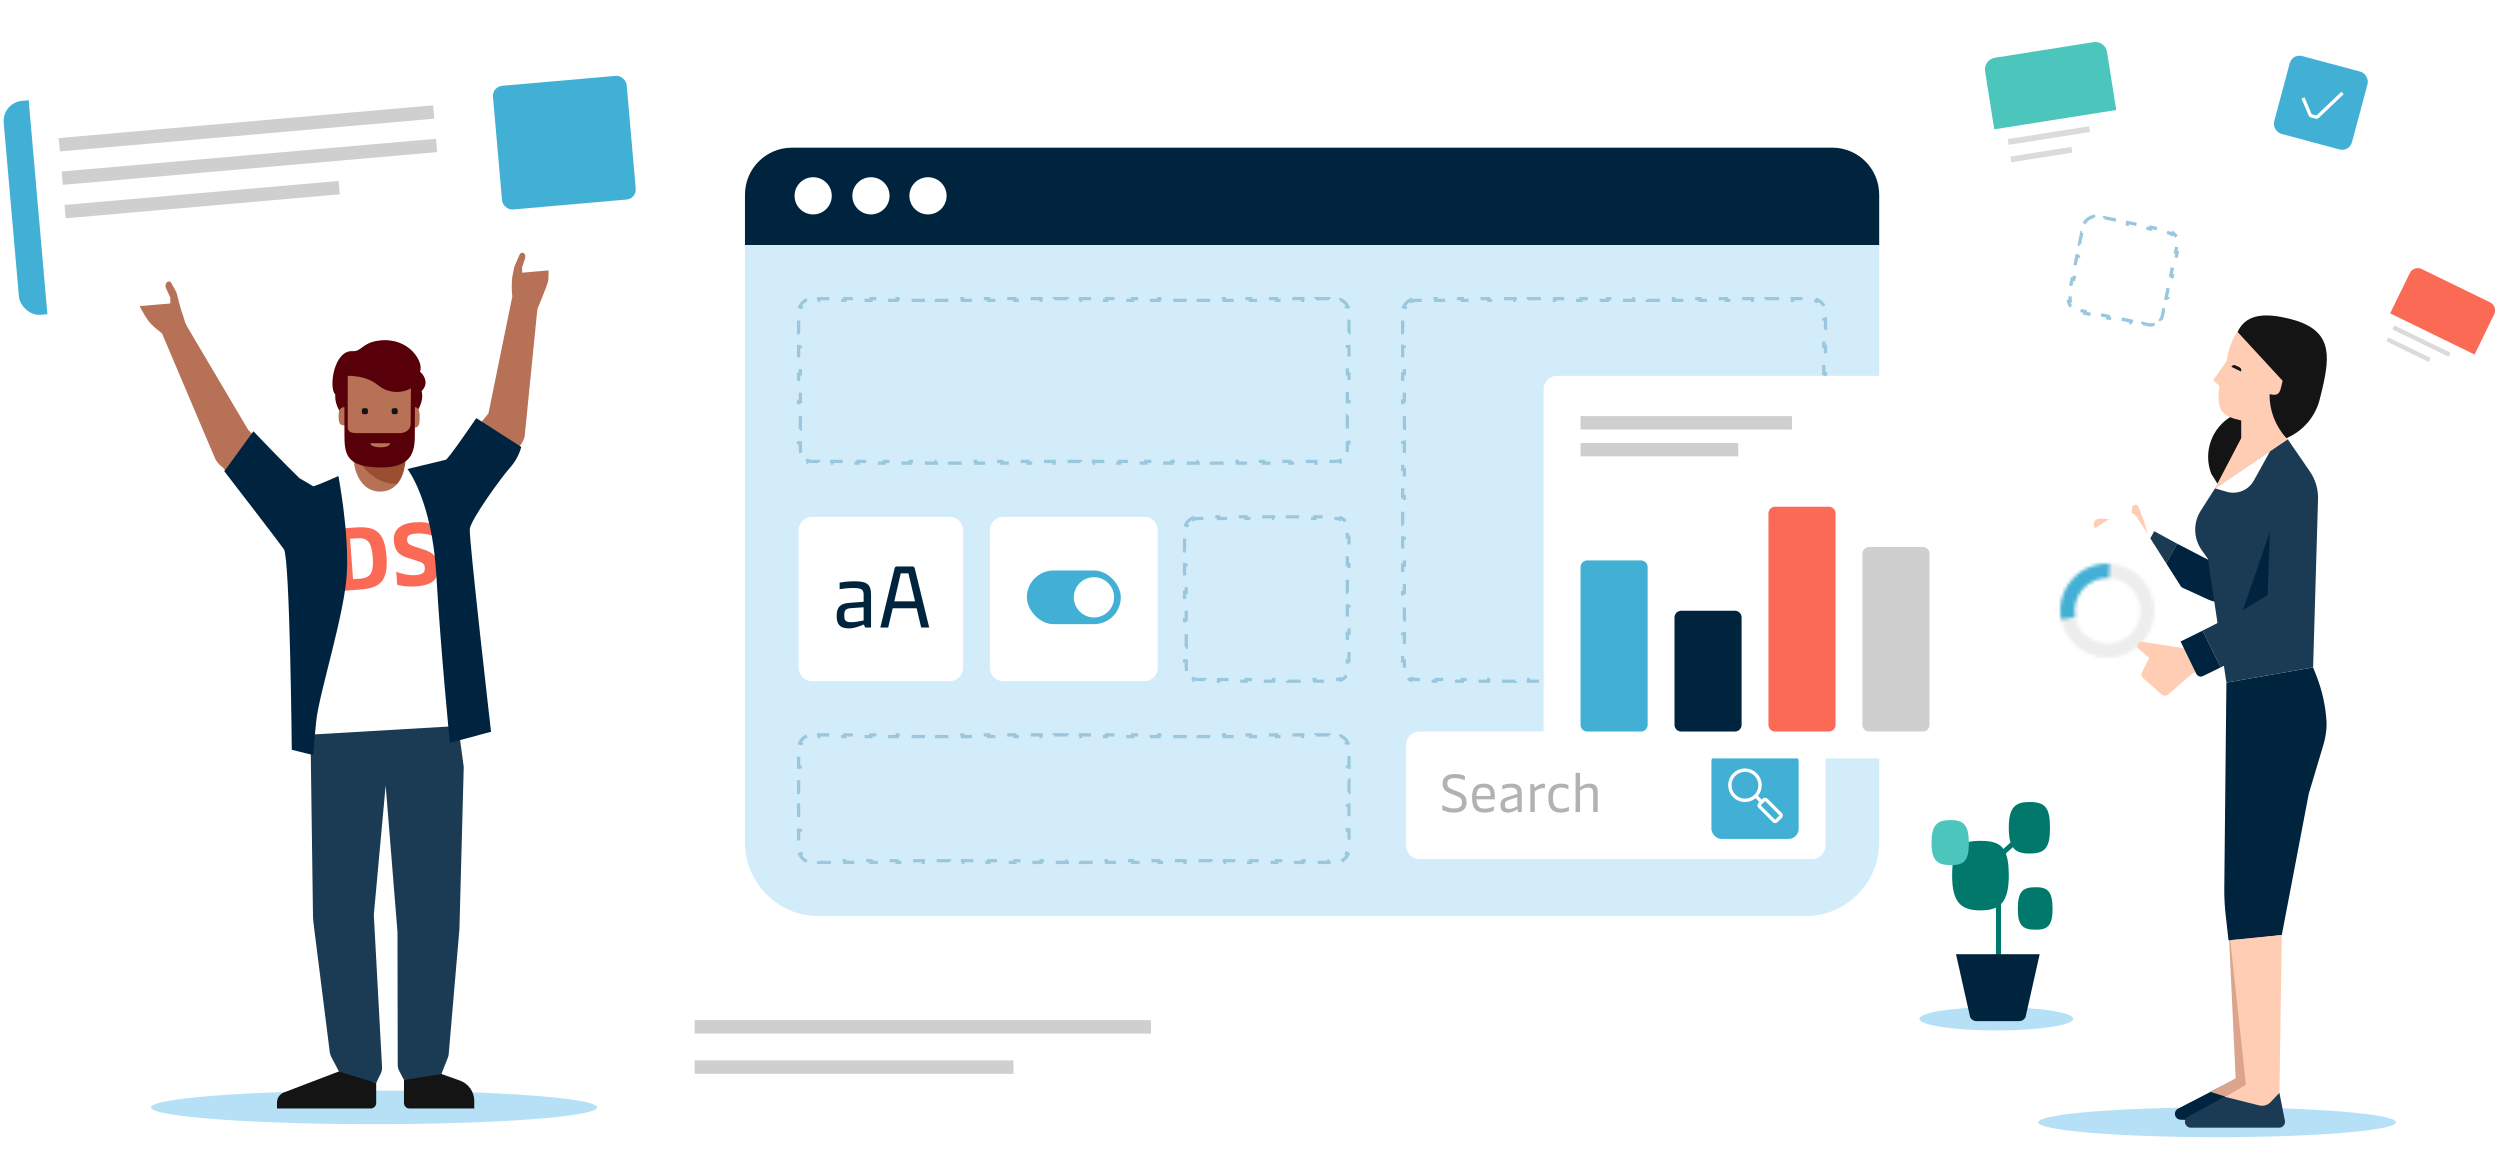 <svg width="745" height="350" viewBox="0 0 745 350" fill="none" xmlns="http://www.w3.org/2000/svg">
  <path d="M222 73.001H560V251C560 263.151 550.15 273 538 273H244C231.85 273 222 263.151 222 251V73.001Z" fill="white"/>
  <path d="M222 73.001H560V251C560 263.151 550.15 273 538 273H244C231.85 273 222 263.151 222 251V73.001Z" fill="#B5E0F5" fill-opacity="0.6"/>
  <path d="M420.469 89.305C419.491 89.71 418.709 90.492 418.304 91.47L418.765 91.661C418.595 92.073 418.5 92.525 418.5 93.001V95.039H418V99.116H418.5V103.193H418V107.27H418.5V111.347H418V115.424H418.5V119.501H418V123.578H418.5V127.655H418V131.732H418.5V135.809H418V139.886H418.5V143.963H418V148.039H418.5V152.116H418V156.193H418.5V160.27H418V164.347H418.5V168.424H418V172.501H418.5V176.578H418V180.655H418.5V184.732H418V188.809H418.5V192.886H418V196.962H418.5V199.001C418.5 199.476 418.595 199.929 418.765 200.341L418.304 200.532C418.709 201.51 419.491 202.292 420.469 202.697L420.66 202.236C421.072 202.406 421.525 202.501 422 202.501H423.967V203.001H427.9V202.501H431.833V203.001H435.767V202.501H439.7V203.001H443.633V202.501H447.567V203.001H451.5V202.501H455.433V203.001H459.367V202.501H463.3V203.001H467.233V202.501H471.167V203.001H475.1V202.501H479.033V203.001H482.967V202.501H486.9V203.001H490.833V202.501H494.767V203.001H498.7V202.501H502.633V203.001H506.567V202.501H510.5V203.001H514.433V202.501H518.367V203.001H522.3V202.501H526.233V203.001H530.167V202.501H534.1V203.001H538.033V202.501H540C540.475 202.501 540.928 202.406 541.34 202.236L541.531 202.697C542.509 202.292 543.291 201.51 543.696 200.532L543.235 200.341C543.405 199.929 543.5 199.476 543.5 199.001V196.963H544V192.886H543.5V188.809H544V184.732H543.5V180.655H544V176.578H543.5V172.501H544V168.424H543.5V164.347H544V160.27H543.5V156.193H544V152.116H543.5V148.039H544V143.963H543.5V139.886H544V135.809H543.5V131.732H544V127.655H543.5V123.578H544V119.501H543.5V115.424H544V111.347H543.5V107.27H544V103.193H543.5V99.116H544V95.04H543.5V93.001C543.5 92.525 543.405 92.073 543.235 91.661L543.696 91.47C543.291 90.492 542.509 89.71 541.531 89.305L541.34 89.766C540.928 89.596 540.475 89.501 540 89.501H538.033V89.001H534.1V89.501H530.167V89.001H526.233V89.501H522.3V89.001H518.367V89.501H514.433V89.001H510.5V89.501H506.567V89.001H502.633V89.501H498.7V89.001H494.767V89.501H490.833V89.001H486.9V89.501H482.967V89.001H479.033V89.501H475.1V89.001H471.167V89.501H467.233V89.001H463.3V89.501H459.367V89.001H455.433V89.501H451.5V89.001H447.567V89.501H443.633V89.001H439.7V89.501H435.767V89.001H431.833V89.501H427.9V89.001H423.967V89.501H422C421.525 89.501 421.072 89.596 420.66 89.766L420.469 89.305Z" stroke="white" stroke-dasharray="4 4"/>
  <path d="M420.469 89.305C419.491 89.71 418.709 90.492 418.304 91.47L418.765 91.661C418.595 92.073 418.5 92.525 418.5 93.001V95.039H418V99.116H418.5V103.193H418V107.27H418.5V111.347H418V115.424H418.5V119.501H418V123.578H418.5V127.655H418V131.732H418.5V135.809H418V139.886H418.5V143.963H418V148.039H418.5V152.116H418V156.193H418.5V160.27H418V164.347H418.5V168.424H418V172.501H418.5V176.578H418V180.655H418.5V184.732H418V188.809H418.5V192.886H418V196.962H418.5V199.001C418.5 199.476 418.595 199.929 418.765 200.341L418.304 200.532C418.709 201.51 419.491 202.292 420.469 202.697L420.66 202.236C421.072 202.406 421.525 202.501 422 202.501H423.967V203.001H427.9V202.501H431.833V203.001H435.767V202.501H439.7V203.001H443.633V202.501H447.567V203.001H451.5V202.501H455.433V203.001H459.367V202.501H463.3V203.001H467.233V202.501H471.167V203.001H475.1V202.501H479.033V203.001H482.967V202.501H486.9V203.001H490.833V202.501H494.767V203.001H498.7V202.501H502.633V203.001H506.567V202.501H510.5V203.001H514.433V202.501H518.367V203.001H522.3V202.501H526.233V203.001H530.167V202.501H534.1V203.001H538.033V202.501H540C540.475 202.501 540.928 202.406 541.34 202.236L541.531 202.697C542.509 202.292 543.291 201.51 543.696 200.532L543.235 200.341C543.405 199.929 543.5 199.476 543.5 199.001V196.963H544V192.886H543.5V188.809H544V184.732H543.5V180.655H544V176.578H543.5V172.501H544V168.424H543.5V164.347H544V160.27H543.5V156.193H544V152.116H543.5V148.039H544V143.963H543.5V139.886H544V135.809H543.5V131.732H544V127.655H543.5V123.578H544V119.501H543.5V115.424H544V111.347H543.5V107.27H544V103.193H543.5V99.116H544V95.04H543.5V93.001C543.5 92.525 543.405 92.073 543.235 91.661L543.696 91.47C543.291 90.492 542.509 89.71 541.531 89.305L541.34 89.766C540.928 89.596 540.475 89.501 540 89.501H538.033V89.001H534.1V89.501H530.167V89.001H526.233V89.501H522.3V89.001H518.367V89.501H514.433V89.001H510.5V89.501H506.567V89.001H502.633V89.501H498.7V89.001H494.767V89.501H490.833V89.001H486.9V89.501H482.967V89.001H479.033V89.501H475.1V89.001H471.167V89.501H467.233V89.001H463.3V89.501H459.367V89.001H455.433V89.501H451.5V89.001H447.567V89.501H443.633V89.001H439.7V89.501H435.767V89.001H431.833V89.501H427.9V89.001H423.967V89.501H422C421.525 89.501 421.072 89.596 420.66 89.766L420.469 89.305Z" stroke="#0073AB" stroke-opacity="0.4" stroke-dasharray="4 4"/>
  <path d="M222 58.001C222 50.269 228.268 44.001 236 44.001H546C553.732 44.001 560 50.269 560 58.001V73.001H222V58.001Z" fill="#00243D"/>
  <path d="M242.323 63.897C245.384 63.897 247.866 61.416 247.866 58.355C247.866 55.294 245.384 52.812 242.323 52.812C239.262 52.812 236.78 55.294 236.78 58.355C236.78 61.416 239.262 63.897 242.323 63.897Z" fill="white"/>
  <path d="M259.543 63.897C262.604 63.897 265.085 61.416 265.085 58.355C265.085 55.294 262.604 52.812 259.543 52.812C256.482 52.812 254 55.294 254 58.355C254 61.416 256.482 63.897 259.543 63.897Z" fill="white"/>
  <path d="M276.543 63.897C279.604 63.897 282.085 61.416 282.085 58.355C282.085 55.294 279.604 52.812 276.543 52.812C273.482 52.812 271 55.294 271 58.355C271 61.416 273.482 63.897 276.543 63.897Z" fill="white"/>
  <path d="M630.636 32.774L594.29 38.531L596.208 50.646C596.511 52.558 598.306 53.862 600.218 53.559L629.641 48.899C631.553 48.597 632.857 46.801 632.554 44.89L630.636 32.774Z" fill="white"/>
  <path d="M623.885 12.553L594.462 17.213C592.55 17.516 591.245 19.311 591.548 21.223L594.29 38.531L630.636 32.774L627.894 15.466C627.592 13.555 625.796 12.25 623.885 12.553Z" fill="#4CC6BC"/>
  <rect x="598.301" y="41.444" width="24.533" height="1.752" transform="rotate(-9 598.301 41.444)" fill="#DBDBDB"/>
  <rect x="599.122" y="46.636" width="18.4" height="1.752" transform="rotate(-9 599.122 46.636)" fill="#DBDBDB"/>
  <path d="M737.422 105.65L712.261 93.379L708.17 101.766C707.525 103.089 708.074 104.685 709.398 105.331L729.766 115.265C731.09 115.911 732.686 115.361 733.331 114.038L737.422 105.65Z" fill="white"/>
  <path d="M742.038 90.104L721.67 80.169C720.346 79.524 718.75 80.073 718.105 81.397L712.261 93.378L737.422 105.65L743.266 93.669C743.911 92.345 743.362 90.749 742.038 90.104Z" fill="#FA6A55"/>
  <rect width="18.663" height="1.333" transform="matrix(0.899 0.438 -0.438 0.899 713.488 96.944)" fill="#DBDBDB"/>
  <rect width="13.997" height="1.333" transform="matrix(0.899 0.438 -0.438 0.899 711.735 100.538)" fill="#DBDBDB"/>
  <path d="M240.469 89.304C239.491 89.71 238.709 90.492 238.304 91.47L238.765 91.661C238.595 92.073 238.5 92.525 238.5 93.001V95.051H238V99.151H238.5V103.251H238V107.351H238.5V111.451H238V115.551H238.5V119.651H238V123.751H238.5V127.851H238V131.951H238.5V134.001C238.5 134.476 238.595 134.928 238.765 135.34L238.304 135.532C238.709 136.51 239.491 137.292 240.469 137.697L240.66 137.235C241.072 137.406 241.525 137.501 242 137.501H243.95V138.001H247.85V137.501H251.75V138.001H255.65V137.501H259.55V138.001H263.45V137.501H267.35V138.001H271.25V137.501H275.15V138.001H279.05V137.501H282.95V138.001H286.85V137.501H290.75V138.001H294.65V137.501H298.55V138.001H302.45V137.501H306.35V138.001H310.25V137.501H314.15V138.001H318.05V137.501H321.95V138.001H325.85V137.501H329.75V138.001H333.65V137.501H337.55V138.001H341.45V137.501H345.35V138.001H349.25V137.501H353.15V138.001H357.05V137.501H360.95V138.001H364.85V137.501H368.75V138.001H372.65V137.501H376.55V138.001H380.45V137.501H384.35V138.001H388.25V137.501H392.15V138.001H396.05V137.501H398C398.475 137.501 398.928 137.406 399.34 137.235L399.531 137.697C400.509 137.292 401.291 136.51 401.696 135.532L401.235 135.34C401.405 134.928 401.5 134.476 401.5 134.001V131.951H402V127.851H401.5V123.751H402V119.651H401.5V115.551H402V111.451H401.5V107.351H402V103.251H401.5V99.151H402V95.051H401.5V93.001C401.5 92.525 401.405 92.073 401.235 91.661L401.696 91.47C401.291 90.492 400.509 89.71 399.531 89.304L399.34 89.766C398.928 89.595 398.475 89.501 398 89.501H396.05V89.001H392.15V89.501H388.25V89.001H384.35V89.501H380.45V89.001H376.55V89.501H372.65V89.001H368.75V89.501H364.85V89.001H360.95V89.501H357.05V89.001H353.15V89.501H349.25V89.001H345.35V89.501H341.45V89.001H337.55V89.501H333.65V89.001H329.75V89.501H325.85V89.001H321.95V89.501H318.05V89.001H314.15V89.501H310.25V89.001H306.35V89.501H302.45V89.001H298.55V89.501H294.65V89.001H290.75V89.501H286.85V89.001H282.95V89.501H279.05V89.001H275.15V89.501H271.25V89.001H267.35V89.501H263.45V89.001H259.55V89.501H255.65V89.001H251.75V89.501H247.85V89.001H243.95V89.501H242C241.525 89.501 241.072 89.595 240.66 89.766L240.469 89.304Z" stroke="white" stroke-dasharray="4 4"/>
  <path d="M240.469 89.304C239.491 89.71 238.709 90.492 238.304 91.47L238.765 91.661C238.595 92.073 238.5 92.525 238.5 93.001V95.051H238V99.151H238.5V103.251H238V107.351H238.5V111.451H238V115.551H238.5V119.651H238V123.751H238.5V127.851H238V131.951H238.5V134.001C238.5 134.476 238.595 134.928 238.765 135.34L238.304 135.532C238.709 136.51 239.491 137.292 240.469 137.697L240.66 137.235C241.072 137.406 241.525 137.501 242 137.501H243.95V138.001H247.85V137.501H251.75V138.001H255.65V137.501H259.55V138.001H263.45V137.501H267.35V138.001H271.25V137.501H275.15V138.001H279.05V137.501H282.95V138.001H286.85V137.501H290.75V138.001H294.65V137.501H298.55V138.001H302.45V137.501H306.35V138.001H310.25V137.501H314.15V138.001H318.05V137.501H321.95V138.001H325.85V137.501H329.75V138.001H333.65V137.501H337.55V138.001H341.45V137.501H345.35V138.001H349.25V137.501H353.15V138.001H357.05V137.501H360.95V138.001H364.85V137.501H368.75V138.001H372.65V137.501H376.55V138.001H380.45V137.501H384.35V138.001H388.25V137.501H392.15V138.001H396.05V137.501H398C398.475 137.501 398.928 137.406 399.34 137.235L399.531 137.697C400.509 137.292 401.291 136.51 401.696 135.532L401.235 135.34C401.405 134.928 401.5 134.476 401.5 134.001V131.951H402V127.851H401.5V123.751H402V119.651H401.5V115.551H402V111.451H401.5V107.351H402V103.251H401.5V99.151H402V95.051H401.5V93.001C401.5 92.525 401.405 92.073 401.235 91.661L401.696 91.47C401.291 90.492 400.509 89.71 399.531 89.304L399.34 89.766C398.928 89.595 398.475 89.501 398 89.501H396.05V89.001H392.15V89.501H388.25V89.001H384.35V89.501H380.45V89.001H376.55V89.501H372.65V89.001H368.75V89.501H364.85V89.001H360.95V89.501H357.05V89.001H353.15V89.501H349.25V89.001H345.35V89.501H341.45V89.001H337.55V89.501H333.65V89.001H329.75V89.501H325.85V89.001H321.95V89.501H318.05V89.001H314.15V89.501H310.25V89.001H306.35V89.501H302.45V89.001H298.55V89.501H294.65V89.001H290.75V89.501H286.85V89.001H282.95V89.501H279.05V89.001H275.15V89.501H271.25V89.001H267.35V89.501H263.45V89.001H259.55V89.501H255.65V89.001H251.75V89.501H247.85V89.001H243.95V89.501H242C241.525 89.501 241.072 89.595 240.66 89.766L240.469 89.304Z" stroke="#0073AB" stroke-opacity="0.4" stroke-dasharray="4 4"/>
  <path d="M240.469 219.304C239.491 219.71 238.709 220.492 238.304 221.47L238.765 221.661C238.595 222.073 238.5 222.525 238.5 223.001V224.876H238V228.626H238.5V232.376H238V236.126H238.5V239.876H238V243.626H238.5V247.376H238V251.126H238.5V253.001C238.5 253.476 238.595 253.928 238.765 254.34L238.304 254.532C238.709 255.51 239.491 256.292 240.469 256.697L240.66 256.235C241.072 256.406 241.525 256.501 242 256.501H243.95V257.001H247.85V256.501H251.75V257.001H255.65V256.501H259.55V257.001H263.45V256.501H267.35V257.001H271.25V256.501H275.15V257.001H279.05V256.501H282.95V257.001H286.85V256.501H290.75V257.001H294.65V256.501H298.55V257.001H302.45V256.501H306.35V257.001H310.25V256.501H314.15V257.001H318.05V256.501H321.95V257.001H325.85V256.501H329.75V257.001H333.65V256.501H337.55V257.001H341.45V256.501H345.35V257.001H349.25V256.501H353.15V257.001H357.05V256.501H360.95V257.001H364.85V256.501H368.75V257.001H372.65V256.501H376.55V257.001H380.45V256.501H384.35V257.001H388.25V256.501H392.15V257.001H396.05V256.501H398C398.476 256.501 398.928 256.406 399.34 256.235L399.531 256.697C400.509 256.292 401.291 255.51 401.696 254.532L401.235 254.34C401.405 253.928 401.5 253.476 401.5 253.001V251.126H402V247.376H401.5V243.626H402V239.876H401.5V236.126H402V232.376H401.5V228.626H402V224.876H401.5V223.001C401.5 222.525 401.405 222.073 401.235 221.661L401.696 221.47C401.291 220.492 400.509 219.71 399.531 219.304L399.34 219.766C398.928 219.595 398.476 219.501 398 219.501H396.05V219.001H392.15V219.501H388.25V219.001H384.35V219.501H380.45V219.001H376.55V219.501H372.65V219.001H368.75V219.501H364.85V219.001H360.95V219.501H357.05V219.001H353.15V219.501H349.25V219.001H345.35V219.501H341.45V219.001H337.55V219.501H333.65V219.001H329.75V219.501H325.85V219.001H321.95V219.501H318.05V219.001H314.15V219.501H310.25V219.001H306.35V219.501H302.45V219.001H298.55V219.501H294.65V219.001H290.75V219.501H286.85V219.001H282.95V219.501H279.05V219.001H275.15V219.501H271.25V219.001H267.35V219.501H263.45V219.001H259.55V219.501H255.65V219.001H251.75V219.501H247.85V219.001H243.95V219.501H242C241.525 219.501 241.072 219.595 240.66 219.766L240.469 219.304Z" stroke="white" stroke-dasharray="4 4"/>
  <path d="M240.469 219.304C239.491 219.71 238.709 220.492 238.304 221.47L238.765 221.661C238.595 222.073 238.5 222.525 238.5 223.001V224.876H238V228.626H238.5V232.376H238V236.126H238.5V239.876H238V243.626H238.5V247.376H238V251.126H238.5V253.001C238.5 253.476 238.595 253.928 238.765 254.34L238.304 254.532C238.709 255.51 239.491 256.292 240.469 256.697L240.66 256.235C241.072 256.406 241.525 256.501 242 256.501H243.95V257.001H247.85V256.501H251.75V257.001H255.65V256.501H259.55V257.001H263.45V256.501H267.35V257.001H271.25V256.501H275.15V257.001H279.05V256.501H282.95V257.001H286.85V256.501H290.75V257.001H294.65V256.501H298.55V257.001H302.45V256.501H306.35V257.001H310.25V256.501H314.15V257.001H318.05V256.501H321.95V257.001H325.85V256.501H329.75V257.001H333.65V256.501H337.55V257.001H341.45V256.501H345.35V257.001H349.25V256.501H353.15V257.001H357.05V256.501H360.95V257.001H364.85V256.501H368.75V257.001H372.65V256.501H376.55V257.001H380.45V256.501H384.35V257.001H388.25V256.501H392.15V257.001H396.05V256.501H398C398.476 256.501 398.928 256.406 399.34 256.235L399.531 256.697C400.509 256.292 401.291 255.51 401.696 254.532L401.235 254.34C401.405 253.928 401.5 253.476 401.5 253.001V251.126H402V247.376H401.5V243.626H402V239.876H401.5V236.126H402V232.376H401.5V228.626H402V224.876H401.5V223.001C401.5 222.525 401.405 222.073 401.235 221.661L401.696 221.47C401.291 220.492 400.509 219.71 399.531 219.304L399.34 219.766C398.928 219.595 398.476 219.501 398 219.501H396.05V219.001H392.15V219.501H388.25V219.001H384.35V219.501H380.45V219.001H376.55V219.501H372.65V219.001H368.75V219.501H364.85V219.001H360.95V219.501H357.05V219.001H353.15V219.501H349.25V219.001H345.35V219.501H341.45V219.001H337.55V219.501H333.65V219.001H329.75V219.501H325.85V219.001H321.95V219.501H318.05V219.001H314.15V219.501H310.25V219.001H306.35V219.501H302.45V219.001H298.55V219.501H294.65V219.001H290.75V219.501H286.85V219.001H282.95V219.501H279.05V219.001H275.15V219.501H271.25V219.001H267.35V219.501H263.45V219.001H259.55V219.501H255.65V219.001H251.75V219.501H247.85V219.001H243.95V219.501H242C241.525 219.501 241.072 219.595 240.66 219.766L240.469 219.304Z" stroke="#0073AB" stroke-opacity="0.4" stroke-dasharray="4 4"/>
  <path d="M540 218.001H423C420.791 218.001 419 219.792 419 222.001V252.001C419 254.21 420.791 256.001 423 256.001H540C542.209 256.001 544 254.21 544 252.001V222.001C544 219.792 542.209 218.001 540 218.001Z" fill="white"/>
  <rect x="510" y="224.001" width="26" height="26" rx="3" fill="#42B0D5"/>
  <path fill-rule="evenodd" clip-rule="evenodd" d="M515 234.001C515 231.24 517.239 229.001 520 229.001C522.761 229.001 525 231.24 525 234.001C525 235.202 524.577 236.304 523.871 237.166L525 238.294L525.293 238.001C525.683 237.611 526.317 237.611 526.707 238.001L531 242.294C531.39 242.685 531.39 243.318 531 243.708L529.707 245.001C529.317 245.392 528.683 245.392 528.293 245.001L524 240.708C523.609 240.318 523.609 239.685 524 239.294L524.293 239.001L523.164 237.873C522.302 238.578 521.201 239.001 520 239.001C517.239 239.001 515 236.763 515 234.001ZM520 230.001C517.791 230.001 516 231.792 516 234.001C516 236.21 517.791 238.001 520 238.001C522.209 238.001 524 236.21 524 234.001C524 231.792 522.209 230.001 520 230.001ZM526 238.708L524.707 240.001L529 244.294L530.293 243.001L526 238.708Z" fill="white"/>
  <path d="M433.224 242.161C435.848 242.161 437.048 241.025 437.048 239.153C437.048 237.473 436.376 236.673 434.584 235.969L433.048 235.361C431.832 234.897 431.304 234.529 431.304 233.441C431.304 232.401 431.912 231.889 433.528 231.889C435.064 231.889 436.168 232.353 436.52 232.545V231.233C436.184 231.041 435.192 230.641 433.528 230.641C430.84 230.641 429.896 231.889 429.896 233.441C429.896 234.929 430.456 235.793 432.136 236.449L433.944 237.153C435.192 237.633 435.656 238.033 435.656 239.121C435.656 240.273 435.064 240.913 433.224 240.913C431.88 240.913 430.568 240.337 429.816 239.905V241.377C430.312 241.649 431.56 242.161 433.224 242.161ZM445.444 237.009C445.444 234.705 444.42 233.521 442.164 233.521C439.892 233.521 438.676 234.593 438.676 237.633C438.676 240.737 439.716 242.161 442.404 242.161C443.796 242.161 444.708 241.809 445.188 241.553V240.289C444.66 240.577 443.684 240.977 442.468 240.977C440.836 240.977 440.068 240.257 439.988 238.193H445.444V237.009ZM439.972 237.201C440.052 235.233 440.676 234.673 442.132 234.673C443.492 234.673 444.148 235.377 444.148 236.737V237.201H439.972ZM449.385 242.161C450.489 242.161 451.513 241.585 451.961 241.265C452.057 241.185 452.105 241.169 452.153 241.169C452.201 241.169 452.233 241.185 452.249 241.297L452.345 242.001H453.481V236.209C453.481 234.497 452.553 233.521 450.441 233.521C449.209 233.521 448.297 233.793 447.689 234.049V235.249C448.185 235.025 449.129 234.705 450.249 234.705C451.801 234.705 452.153 235.425 452.153 236.193V236.593L449.657 237.361C447.849 237.905 447.129 238.401 447.129 239.873C447.129 241.425 447.801 242.161 449.385 242.161ZM449.673 241.057C448.793 241.057 448.473 240.673 448.473 239.793C448.473 239.025 448.729 238.705 449.801 238.353L452.153 237.601V240.241C451.513 240.609 450.617 241.057 449.673 241.057ZM457.359 242.001V235.841C458.239 235.105 459.407 234.753 460.399 234.833V233.569C460.303 233.537 460.111 233.521 459.983 233.521C458.911 233.521 458.063 234.145 457.583 234.577C457.487 234.657 457.439 234.689 457.391 234.689C457.327 234.689 457.279 234.641 457.263 234.513L457.151 233.681H456.031V242.001H457.359ZM465.139 242.161C466.243 242.161 467.155 241.857 467.539 241.633V240.401C467.107 240.673 466.211 240.977 465.331 240.977C463.731 240.977 462.787 240.337 462.787 237.729C462.787 235.409 463.619 234.705 465.283 234.705C466.211 234.705 466.963 234.993 467.379 235.201V233.953C466.931 233.729 466.147 233.521 465.251 233.521C463.075 233.521 461.395 234.449 461.395 237.729C461.395 240.929 462.674 242.161 465.139 242.161ZM473.675 233.521C472.251 233.521 471.195 234.305 470.859 234.577V230.321H469.531V242.001H470.859V235.601C471.323 235.233 472.187 234.705 473.275 234.705C474.187 234.705 474.779 235.009 474.779 236.257V242.001H476.123V235.969C476.123 234.257 475.291 233.521 473.675 233.521Z" fill="#B2B2B2"/>
  <g filter="url(#filter0_dddd)">
  <path d="M370 246.001H203C200.791 246.001 199 247.792 199 250.001V280.001C199 282.21 200.791 284.001 203 284.001H370C372.209 284.001 374 282.21 374 280.001V250.001C374 247.792 372.209 246.001 370 246.001Z" fill="white"/>
  <rect x="211" y="256.001" width="136" height="4" fill="#CFCFCF"/>
  <rect x="211" y="268.001" width="95" height="4" fill="#CFCFCF"/>
  </g>
  <g filter="url(#filter1_dddd)">
  <path d="M578 64.001H460C457.791 64.001 456 65.792 456 68.001V174.001C456 176.21 457.791 178.001 460 178.001H578C580.209 178.001 582 176.21 582 174.001V68.001C582 65.792 580.209 64.001 578 64.001Z" fill="white"/>
  <path d="M485 119.001H469C467.895 119.001 467 119.897 467 121.001V168.001C467 169.106 467.895 170.001 469 170.001H485C486.105 170.001 487 169.106 487 168.001V121.001C487 119.897 486.105 119.001 485 119.001Z" fill="#42B0D5"/>
  <rect x="467" y="76.001" width="63" height="4" fill="#CFCFCF"/>
  <rect x="467" y="84.001" width="47" height="4" fill="#CFCFCF"/>
  <path d="M513 134.001H497C495.895 134.001 495 134.897 495 136.001V168.001C495 169.106 495.895 170.001 497 170.001H513C514.105 170.001 515 169.106 515 168.001V136.001C515 134.897 514.105 134.001 513 134.001Z" fill="#00243D"/>
  <path d="M541 103.001H525C523.895 103.001 523 103.897 523 105.001V168.001C523 169.106 523.895 170.001 525 170.001H541C542.105 170.001 543 169.106 543 168.001V105.001C543 103.897 542.105 103.001 541 103.001Z" fill="#FA6A55"/>
  <path d="M569 115.001H553C551.895 115.001 551 115.897 551 117.001V168.001C551 169.106 551.895 170.001 553 170.001H569C570.105 170.001 571 169.106 571 168.001V117.001C571 115.897 570.105 115.001 569 115.001Z" fill="#CFCFCF"/>
  </g>
  <path d="M355.469 154.304C354.491 154.71 353.709 155.492 353.304 156.47L353.765 156.661C353.595 157.073 353.5 157.525 353.5 158.001V160.051H353V164.151H353.5V168.251H353V172.351H353.5V176.451H353V180.551H353.5V184.651H353V188.751H353.5V192.851H353V196.951H353.5V199.001C353.5 199.476 353.595 199.928 353.765 200.34L353.304 200.532C353.709 201.51 354.491 202.292 355.469 202.697L355.66 202.235C356.072 202.406 356.525 202.501 357 202.501H359.05V203.001H363.15V202.501H367.25V203.001H371.35V202.501H375.45V203.001H379.55V202.501H383.65V203.001H387.75V202.501H391.85V203.001H395.95V202.501H398C398.475 202.501 398.928 202.406 399.34 202.235L399.531 202.697C400.509 202.292 401.291 201.51 401.696 200.532L401.235 200.34C401.405 199.928 401.5 199.476 401.5 199.001V196.951H402V192.851H401.5V188.751H402V184.651H401.5V180.551H402V176.451H401.5V172.351H402V168.251H401.5V164.151H402V160.051H401.5V158.001C401.5 157.525 401.405 157.073 401.235 156.661L401.696 156.47C401.291 155.492 400.509 154.71 399.531 154.304L399.34 154.766C398.928 154.595 398.475 154.501 398 154.501H395.95V154.001H391.85V154.501H387.75V154.001H383.65V154.501H379.55V154.001H375.45V154.501H371.35V154.001H367.25V154.501H363.15V154.001H359.05V154.501H357C356.525 154.501 356.072 154.595 355.66 154.766L355.469 154.304Z" stroke="white" stroke-dasharray="4 4"/>
  <path d="M355.469 154.304C354.491 154.71 353.709 155.492 353.304 156.47L353.765 156.661C353.595 157.073 353.5 157.525 353.5 158.001V160.051H353V164.151H353.5V168.251H353V172.351H353.5V176.451H353V180.551H353.5V184.651H353V188.751H353.5V192.851H353V196.951H353.5V199.001C353.5 199.476 353.595 199.928 353.765 200.34L353.304 200.532C353.709 201.51 354.491 202.292 355.469 202.697L355.66 202.235C356.072 202.406 356.525 202.501 357 202.501H359.05V203.001H363.15V202.501H367.25V203.001H371.35V202.501H375.45V203.001H379.55V202.501H383.65V203.001H387.75V202.501H391.85V203.001H395.95V202.501H398C398.475 202.501 398.928 202.406 399.34 202.235L399.531 202.697C400.509 202.292 401.291 201.51 401.696 200.532L401.235 200.34C401.405 199.928 401.5 199.476 401.5 199.001V196.951H402V192.851H401.5V188.751H402V184.651H401.5V180.551H402V176.451H401.5V172.351H402V168.251H401.5V164.151H402V160.051H401.5V158.001C401.5 157.525 401.405 157.073 401.235 156.661L401.696 156.47C401.291 155.492 400.509 154.71 399.531 154.304L399.34 154.766C398.928 154.595 398.475 154.501 398 154.501H395.95V154.001H391.85V154.501H387.75V154.001H383.65V154.501H379.55V154.001H375.45V154.501H371.35V154.001H367.25V154.501H363.15V154.001H359.05V154.501H357C356.525 154.501 356.072 154.595 355.66 154.766L355.469 154.304Z" stroke="#0073AB" stroke-opacity="0.4" stroke-dasharray="4 4"/>
  <path d="M283 154.001H242C239.791 154.001 238 155.792 238 158.001V199.001C238 201.21 239.791 203.001 242 203.001H283C285.209 203.001 287 201.21 287 199.001V158.001C287 155.792 285.209 154.001 283 154.001Z" fill="white"/>
  <path d="M254.63 173.221C252.914 173.221 251.198 173.429 250.21 173.611V175.587C251.042 175.431 252.706 175.223 254.37 175.223C257.074 175.223 257.36 175.951 257.36 177.303V179.331L253.174 179.643C250.522 179.825 249.326 180.787 249.326 183.517C249.326 186.091 250.288 187.261 253.018 187.261C254.578 187.261 256.034 186.663 257.438 186.091L257.802 187.001H259.57V177.225C259.57 174.313 258.582 173.221 254.63 173.221ZM251.588 183.413C251.588 181.983 251.874 181.385 253.538 181.229L257.36 180.969V184.895C256.06 185.181 254.812 185.415 253.668 185.415C252.056 185.415 251.588 184.999 251.588 183.413ZM272.609 169.425C272.505 169.009 272.271 168.801 271.855 168.801H267.331C266.915 168.801 266.655 169.009 266.577 169.425L262.339 187.001H264.679L266.031 181.255H273.155L274.507 187.001H276.899L272.609 169.425ZM270.711 170.855L272.687 179.201H266.499L268.423 170.855H270.711Z" fill="#00243D"/>
  <path d="M341 154.001H299C296.791 154.001 295 155.792 295 158.001V199.001C295 201.21 296.791 203.001 299 203.001H341C343.209 203.001 345 201.21 345 199.001V158.001C345 155.792 343.209 154.001 341 154.001Z" fill="white"/>
  <rect x="306" y="170.001" width="28" height="16" rx="8" fill="#42B0D5"/>
  <circle cx="326" cy="178.001" r="6" fill="white"/>
  <path d="M718.37 11.906L677.801 1.035C675.667 0.464 673.474 1.73 672.902 3.864L662.032 44.433C661.46 46.566 662.726 48.76 664.86 49.332L705.429 60.202C707.563 60.774 709.756 59.507 710.328 57.374L721.199 16.805C721.77 14.671 720.504 12.477 718.37 11.906Z" fill="white"/>
  <rect width="24" height="24" rx="3" transform="matrix(0.966 0.259 -0.259 0.966 683.13 15.922)" fill="#42B0D5"/>
  <path fill-rule="evenodd" clip-rule="evenodd" d="M698.437 28.058L690.998 35.134C690.746 35.374 690.387 35.466 690.05 35.376L688.625 34.994C688.327 34.914 688.083 34.701 687.963 34.417L685.842 29.39L686.763 29.001L688.884 34.028L690.309 34.41L697.748 27.333L698.437 28.058Z" fill="white"/>
  <path d="M623.887 64.517C622.847 64.716 621.923 65.323 621.327 66.198L621.741 66.479C621.49 66.848 621.305 67.271 621.209 67.737L620.853 69.455L620.363 69.353L619.651 72.788L620.141 72.89L619.429 76.325L618.939 76.224L618.227 79.659L618.717 79.761L618.005 83.196L617.515 83.094L616.803 86.53L617.293 86.631L616.937 88.349C616.84 88.814 616.841 89.276 616.925 89.715L616.434 89.808C616.632 90.848 617.239 91.772 618.114 92.368L618.396 91.955C618.764 92.206 619.188 92.39 619.653 92.486L621.371 92.843L621.27 93.332L624.706 94.044L624.807 93.555L628.243 94.267L628.141 94.756L631.577 95.469L631.679 94.979L635.114 95.691L635.013 96.181L638.449 96.893L638.55 96.403L640.268 96.759C640.734 96.856 641.196 96.855 641.634 96.771L641.727 97.262C642.767 97.064 643.692 96.457 644.287 95.582L643.874 95.3C644.125 94.932 644.309 94.508 644.406 94.042L644.762 92.325L645.251 92.426L645.963 88.991L645.474 88.889L646.186 85.454L646.675 85.556L647.387 82.12L646.898 82.019L647.61 78.584L648.099 78.685L648.811 75.25L648.322 75.148L648.678 73.43C648.774 72.965 648.774 72.503 648.69 72.065L649.181 71.971C648.982 70.931 648.375 70.007 647.5 69.411L647.219 69.825C646.85 69.574 646.427 69.389 645.961 69.293L644.243 68.937L644.345 68.447L640.909 67.735L640.807 68.225L637.372 67.513L637.473 67.023L634.037 66.311L633.936 66.8L630.5 66.088L630.602 65.599L627.166 64.887L627.064 65.376L625.346 65.02C624.881 64.924 624.419 64.924 623.981 65.008L623.887 64.517Z" stroke="white" stroke-dasharray="3.63 3.63"/>
  <path d="M623.887 64.517C622.847 64.716 621.923 65.323 621.327 66.198L621.741 66.479C621.49 66.848 621.305 67.271 621.209 67.737L620.853 69.455L620.363 69.353L619.651 72.788L620.141 72.89L619.429 76.325L618.939 76.224L618.227 79.659L618.717 79.761L618.005 83.196L617.515 83.094L616.803 86.53L617.293 86.631L616.937 88.349C616.84 88.814 616.841 89.276 616.925 89.715L616.434 89.808C616.632 90.848 617.239 91.772 618.114 92.368L618.396 91.955C618.764 92.206 619.188 92.39 619.653 92.486L621.371 92.843L621.27 93.332L624.706 94.044L624.807 93.555L628.243 94.267L628.141 94.756L631.577 95.469L631.679 94.979L635.114 95.691L635.013 96.181L638.449 96.893L638.55 96.403L640.268 96.759C640.734 96.856 641.196 96.855 641.634 96.771L641.727 97.262C642.767 97.064 643.692 96.457 644.287 95.582L643.874 95.3C644.125 94.932 644.309 94.508 644.406 94.042L644.762 92.325L645.251 92.426L645.963 88.991L645.474 88.889L646.186 85.454L646.675 85.556L647.387 82.12L646.898 82.019L647.61 78.584L648.099 78.685L648.811 75.25L648.322 75.148L648.678 73.43C648.774 72.965 648.774 72.503 648.69 72.065L649.181 71.971C648.982 70.931 648.375 70.007 647.5 69.411L647.219 69.825C646.85 69.574 646.427 69.389 645.961 69.293L644.243 68.937L644.345 68.447L640.909 67.735L640.807 68.225L637.372 67.513L637.473 67.023L634.037 66.311L633.936 66.8L630.5 66.088L630.602 65.599L627.166 64.887L627.064 65.376L625.346 65.02C624.881 64.924 624.419 64.924 623.981 65.008L623.887 64.517Z" stroke="#0073AB" stroke-opacity="0.4" stroke-dasharray="3.63 3.63"/>
  <ellipse cx="660.697" cy="334.438" rx="53.298" ry="4.438" fill="#B5E0F5"/>
  <path d="M676.934 325.245L677.261 332.9C677.27 333.14 677.231 333.379 677.144 333.602C677.058 333.826 676.926 334.03 676.758 334.2C676.589 334.371 676.387 334.505 676.165 334.595C675.942 334.684 675.703 334.727 675.464 334.72L649.79 333.67C649.407 333.652 649.041 333.51 648.747 333.264C648.454 333.018 648.249 332.683 648.164 332.309C648.079 331.935 648.119 331.544 648.278 331.196C648.437 330.847 648.706 330.56 649.043 330.379L667.715 320.74L676.934 325.245Z" fill="#00243F"/>
  <path d="M673.526 328.209L676.817 325.245L675.207 275.811L664.073 275.438L666.221 321.347L658.715 325.383L670.165 328.956C670.742 329.129 671.355 329.151 671.943 329.021C672.531 328.89 673.076 328.61 673.526 328.209Z" fill="#DCA48C"/>
  <path d="M624.091 156.965C624.497 157.961 625.039 158.896 625.701 159.743C628.056 162.683 631.354 164.72 635.037 165.508L635.504 165.624L637.558 166.161L638.912 166.535C639.267 166.642 639.647 166.631 639.996 166.505C640.345 166.379 640.644 166.144 640.849 165.835C641.129 165.391 641.386 164.971 641.572 164.621C641.677 164.398 641.731 164.155 641.731 163.909C641.731 163.663 641.677 163.42 641.572 163.197L639.682 158.109V157.899C639.542 157.432 639.402 157.012 639.262 156.592V156.405C639.145 156.055 639.005 155.728 638.888 155.402C638.878 155.356 638.878 155.308 638.888 155.262C638.142 153.231 637.465 151.597 637.371 151.271C637.329 151.059 637.221 150.865 637.062 150.718C636.903 150.572 636.702 150.479 636.487 150.453C636.273 150.427 636.055 150.469 635.866 150.574C635.677 150.679 635.526 150.841 635.434 151.037C635.431 151.092 635.431 151.146 635.434 151.201C635.434 151.667 634.827 154.515 634.827 154.515C634.775 154.695 634.664 154.853 634.512 154.963C634.36 155.073 634.175 155.129 633.987 155.122L631.28 154.842C630.206 154.842 628.946 154.678 627.966 154.678C627.144 154.586 626.318 154.548 625.492 154.561C625.22 154.585 624.958 154.674 624.728 154.82C624.498 154.966 624.306 155.166 624.169 155.401C624.032 155.637 623.953 155.902 623.94 156.174C623.926 156.446 623.978 156.717 624.091 156.965Z" fill="#FFCCB4"/>
  <path d="M641.964 158.304L637.296 166.613C637.096 167.016 637.055 167.48 637.18 167.912C637.305 168.344 637.588 168.713 637.972 168.947L643.294 171.888L648.779 162.015L641.964 158.304Z" fill="#1A3B53"/>
  <path d="M648.763 162.007L643.278 171.88L658.006 178.648C659.224 179.235 660.579 179.481 661.926 179.362C663.274 179.243 664.564 178.762 665.661 177.971L669.815 174.984L673.013 158.646L662.23 168.985L648.763 162.007Z" fill="#00243F"/>
  <path d="M692.289 222.246L688.018 236.507L679.966 278.682L664.095 280.222L663.255 272.753C662.951 270.08 662.81 267.391 662.835 264.701L663.465 203.411L689.302 198.883L690.165 201.054C691.977 205.574 693.042 210.359 693.316 215.221C693.34 215.641 693.34 216.062 693.316 216.481C693.21 218.438 692.865 220.374 692.289 222.246Z" fill="#00243D"/>
  <path d="M679.262 325.677L680.901 333.974C680.949 334.225 680.941 334.485 680.878 334.733C680.815 334.981 680.698 335.213 680.535 335.411C680.373 335.609 680.169 335.769 679.938 335.88C679.706 335.99 679.454 336.049 679.198 336.051H652.824C652.441 336.044 652.071 335.912 651.771 335.674C651.471 335.437 651.256 335.107 651.161 334.737C651.066 334.366 651.094 333.974 651.243 333.621C651.392 333.269 651.652 332.974 651.984 332.783L670.912 322.421L679.262 325.677Z" fill="#1A3B53"/>
  <path d="M676.63 328.442L679.268 325.665L679.968 278.612L664.618 280.172L669.278 323.214L662.88 326.817L673.199 329.399C673.805 329.559 674.441 329.554 675.044 329.386C675.647 329.218 676.195 328.892 676.63 328.442Z" fill="#FFCCB4"/>
  <path d="M690.774 148.726L689.304 198.883L663.467 203.411L657.959 166.558L656.021 163.804C654.843 162.093 654.199 160.071 654.17 157.994C654.14 155.917 654.728 153.877 655.858 152.134L660.075 145.516L681.731 130.875L688.37 140.534C690.015 142.943 690.856 145.811 690.774 148.726Z" fill="#1A3B53"/>
  <path d="M676.512 134.406L671.613 143.265C670.839 144.636 669.626 145.707 668.169 146.304C666.713 146.901 665.097 146.99 663.584 146.556L660.067 145.524L676.512 134.406Z" fill="white"/>
  <rect x="597.199" y="174.653" width="44.424" height="44.424" rx="4" transform="rotate(-32.448 597.199 174.653)" fill="white"/>
  <mask id="path-53-inside-1" fill="white">
  <path d="M641.997 182C641.997 189.732 635.729 196 627.997 196C620.265 196 613.997 189.732 613.997 182C613.997 174.269 620.265 168 627.997 168C635.729 168 641.997 174.269 641.997 182ZM618.197 182C618.197 187.413 622.584 191.8 627.997 191.8C633.409 191.8 637.797 187.413 637.797 182C637.797 176.588 633.409 172.2 627.997 172.2C622.584 172.2 618.197 176.588 618.197 182Z"/>
  </mask>
  <path d="M641.997 182C641.997 189.732 635.729 196 627.997 196C620.265 196 613.997 189.732 613.997 182C613.997 174.269 620.265 168 627.997 168C635.729 168 641.997 174.269 641.997 182ZM618.197 182C618.197 187.413 622.584 191.8 627.997 191.8C633.409 191.8 637.797 187.413 637.797 182C637.797 176.588 633.409 172.2 627.997 172.2C622.584 172.2 618.197 176.588 618.197 182Z" stroke="#EDEDED" stroke-width="8" mask="url(#path-53-inside-1)"/>
  <mask id="path-54-inside-2" fill="white">
  <path d="M614.248 184.642C613.848 182.562 613.926 180.419 614.475 178.373C615.024 176.327 616.029 174.433 617.417 172.832C618.804 171.231 620.536 169.966 622.483 169.132C624.43 168.298 626.541 167.916 628.656 168.016L628.458 172.211C626.977 172.142 625.5 172.409 624.137 172.993C622.774 173.576 621.562 174.462 620.591 175.582C619.62 176.703 618.915 178.029 618.531 179.461C618.147 180.893 618.093 182.394 618.373 183.85L614.248 184.642Z"/>
  </mask>
  <path d="M614.248 184.642C613.848 182.562 613.926 180.419 614.475 178.373C615.024 176.327 616.029 174.433 617.417 172.832C618.804 171.231 620.536 169.966 622.483 169.132C624.43 168.298 626.541 167.916 628.656 168.016L628.458 172.211C626.977 172.142 625.5 172.409 624.137 172.993C622.774 173.576 621.562 174.462 620.591 175.582C619.62 176.703 618.915 178.029 618.531 179.461C618.147 180.893 618.093 182.394 618.373 183.85L614.248 184.642Z" stroke="#42B0D5" stroke-width="8" mask="url(#path-54-inside-2)"/>
  <path d="M655.296 199.817L654.059 193.679L638.305 191.228C638.156 191.201 638.003 191.213 637.86 191.262C637.717 191.311 637.589 191.396 637.488 191.508L637.138 191.905C637.051 191.988 636.982 192.087 636.935 192.198C636.888 192.308 636.863 192.427 636.863 192.547C636.863 192.667 636.888 192.785 636.935 192.896C636.982 193.006 637.051 193.106 637.138 193.188L640.452 196.106L638.328 200.307C638.169 200.605 638.117 200.948 638.18 201.279C638.244 201.611 638.42 201.91 638.678 202.128L644.163 206.936C644.439 207.174 644.791 207.305 645.155 207.305C645.52 207.305 645.872 207.174 646.147 206.936L653.149 200.844L655.296 199.817Z" fill="#FFCCB4"/>
  <path d="M661.785 198.875L656.371 187.925L649.813 191.169L654.481 200.762C654.566 200.941 654.685 201.101 654.832 201.233C654.979 201.365 655.151 201.467 655.338 201.532C655.525 201.597 655.723 201.624 655.92 201.612C656.117 201.6 656.31 201.549 656.488 201.462L661.785 198.875Z" fill="#00243F"/>
  <path d="M682.792 188.614L661.763 198.884L656.348 187.937L678.964 176.431L682.792 188.614Z" fill="#1A3B53"/>
  <path d="M665.055 124.01C662.151 125.676 659.94 128.326 658.823 131.482C657.705 134.638 657.755 138.089 658.963 141.211L660.854 144.222L669.046 130.498L668.883 125.223C667.559 124.991 666.271 124.583 665.055 124.01Z" fill="#141414"/>
  <path d="M663.561 107.555L659.547 113.297L661.391 115.047C660.177 123.076 662.954 124.15 667.879 125.294V130.568L660.037 145.552L681.72 130.895L681.217 121.657L679.386 101.674L673.014 94.672C668.906 95.489 665.615 98.78 664.005 105.128L663.561 107.555Z" fill="#FFCCB4"/>
  <path d="M691.428 118.385C690.85 121.076 689.631 123.589 687.876 125.71C686.121 127.83 683.881 129.497 681.345 130.568C678.064 126.994 676.27 122.303 676.327 117.451C678.661 117.988 679.291 117.451 679.804 115.257L680.225 113.484L666.804 98.92C669.512 92.945 676.14 93.528 682.022 94.929C694.882 98.01 694.508 105.408 692.034 115.934" fill="#141414"/>
  <path d="M667.808 110.706C667.863 110.598 667.896 110.479 667.905 110.358C667.914 110.236 667.898 110.114 667.859 109.999C667.82 109.883 667.758 109.777 667.677 109.686C667.596 109.595 667.498 109.521 667.387 109.469L666.197 108.886C666.089 108.83 665.97 108.797 665.849 108.788C665.727 108.779 665.605 108.795 665.49 108.834C665.374 108.873 665.268 108.935 665.177 109.016C665.086 109.097 665.012 109.196 664.96 109.306L667.808 110.706Z" fill="#141414"/>
  <path d="M676.42 158.576L675.743 177.341L668.344 181.845L676.42 158.576Z" fill="#00243F"/>
  <ellipse cx="111.476" cy="330" rx="66.476" ry="5" fill="#B5E0F5"/>
  <path d="M99.917 117.536C99.672 121.297 102.047 123.861 103.257 124.577C103.814 124.907 104.875 116.704 104.875 116.704L121.874 117.746C121.874 117.746 122.185 124.096 122.225 125.365C122.225 125.365 126.828 120.711 125.64 116.52C127.804 114.411 126.584 111.968 125.161 110.746C126.388 108.002 122.006 100.375 112.985 101.484C107.842 102.116 107.842 104.799 105.045 104.643C99.381 104.325 97.914 115.827 99.917 117.536Z" fill="#580009"/>
  <path d="M103.178 111.977C103.178 115.009 103.091 121.347 103.091 121.347H102.479C101.602 121.347 100.902 122.033 100.902 123.915C100.902 126.542 101.427 126.776 103.002 126.776V128.965C102.987 130.016 103.207 131.057 103.646 132.012C104.086 132.967 104.734 133.811 105.542 134.482L105.541 137.28L105.568 146.138L113.161 148.042L119.976 144.504L120.777 137.698L120.779 134.745C120.779 134.745 123.202 132.643 123.202 129.578C123.202 128.79 123.143 128.439 123.143 127.476C124.895 127.476 125.07 126.601 125.07 124.149C125.07 121.698 124.194 121.347 123.669 121.347H123.143V115.325C121.58 116.368 119.723 116.883 117.846 116.794C115.969 116.704 114.169 116.016 112.712 114.829C110.925 113.404 108.401 111.977 103.178 111.977Z" fill="#B77156"/>
  <path d="M109.111 123.438H108.363C108.295 123.438 108.227 123.425 108.164 123.399C108.101 123.373 108.044 123.334 107.996 123.286C107.948 123.238 107.909 123.181 107.883 123.118C107.857 123.055 107.844 122.987 107.844 122.919V122.171C107.844 122.033 107.898 121.901 107.996 121.804C108.093 121.706 108.225 121.652 108.363 121.652H109.111C109.249 121.652 109.381 121.706 109.478 121.804C109.576 121.901 109.631 122.033 109.631 122.171V122.919C109.631 123.057 109.576 123.189 109.478 123.286C109.381 123.384 109.249 123.438 109.111 123.438Z" fill="#141414"/>
  <path d="M117.994 123.438H117.246C117.178 123.438 117.111 123.425 117.047 123.399C116.984 123.373 116.927 123.335 116.879 123.286C116.831 123.238 116.792 123.181 116.766 123.118C116.74 123.055 116.727 122.987 116.727 122.919V122.171C116.727 122.033 116.781 121.901 116.879 121.804C116.976 121.706 117.109 121.652 117.246 121.652H117.994C118.132 121.652 118.264 121.706 118.361 121.804C118.459 121.901 118.513 122.033 118.514 122.171V122.919C118.514 123.057 118.459 123.189 118.361 123.286C118.264 123.384 118.132 123.438 117.994 123.438Z" fill="#141414"/>
  <path d="M120.803 134.745L120.775 137.698C120.775 137.698 120.034 144.084 119.837 144.109C109.524 145.38 105.566 134.482 105.566 134.482C111.548 139.736 114.906 140.495 120.803 134.745Z" fill="#9B4F31"/>
  <path d="M103.623 111.621V127.204C103.623 128.901 104.873 129.079 106.659 129.079H119.072C120.679 129.079 122.376 128.186 122.376 126.311L122.465 113.821H123.627V128.888C123.627 133.532 123.627 139.304 113.625 139.304C102.82 139.304 102.641 135.05 102.641 129.156V111.621H103.623ZM116.26 132.071H110.366C110.366 133.678 116.26 133.767 116.26 132.071" fill="#580009"/>
  <path d="M112.104 322.676V328.714C112.104 328.925 112.063 329.134 111.982 329.329C111.901 329.524 111.783 329.701 111.634 329.85C111.485 329.999 111.307 330.118 111.113 330.198C110.918 330.279 110.709 330.321 110.498 330.321H82.547V328.542C82.547 327.891 82.745 327.256 83.114 326.72C83.483 326.184 84.006 325.772 84.614 325.54L102.198 318.825L112.104 322.676Z" fill="#141414"/>
  <path d="M141.326 328.058V330.321H121.993C121.567 330.321 121.159 330.151 120.857 329.85C120.556 329.549 120.387 329.14 120.387 328.714V321.794L128.079 318.819L137.049 322.002C138.3 322.446 139.383 323.266 140.149 324.351C140.915 325.435 141.326 326.73 141.326 328.058Z" fill="#141414"/>
  <path d="M92.465 214.262L136.497 216.001L138.195 228.551L136.921 276.466C136.914 276.719 136.9 276.971 136.879 277.223L133.715 314.1C133.682 314.482 133.594 314.858 133.452 315.215L131.538 320.054L120.388 321.832L118.846 318.903C118.633 318.411 118.523 317.88 118.522 317.343L118.45 277.748L114.925 234.046L111.398 272.621L113.851 318.015C113.88 318.554 113.798 319.093 113.611 319.599L112.103 322.739L100.997 319.297L98.688 314.887C98.473 314.472 98.333 314.023 98.274 313.559L93.383 274.755C93.318 274.26 93.282 273.762 93.275 273.263L92.465 214.262Z" fill="#1A3B53"/>
  <path d="M134.803 146.525L122.753 141.451L122.755 141.381L120.651 138.808L120.651 138.81L120.649 138.808L120.564 139.358C120.235 141.115 118.779 146.497 113.288 146.497C107.663 146.497 105.987 140.641 105.622 138.966L105.568 138.487L105.536 138.521L105.535 138.52L103.516 140.664L103.516 140.665L94.395 144.669C92.439 145.529 90.728 146.864 89.418 148.552C88.108 150.24 87.239 152.228 86.891 154.337L92.555 175.797L92.859 218.898L135.077 216.425L136.201 176.99L139.637 154.833L140.161 154.113C139.055 150.851 137.9 148.026 134.803 146.525Z" fill="white"/>
  <path d="M105.92 157.192L100.132 157.611L101.47 176.113L107.259 175.694C112.994 175.279 115.732 173.46 115.179 165.822C114.627 158.183 111.656 156.777 105.92 157.192ZM105.202 172.601L104.33 160.549L106.418 160.398C109.59 160.168 110.758 161.625 111.083 166.118C111.408 170.611 110.461 172.221 107.29 172.45L105.202 172.601ZM123.957 174.752C129.111 174.379 130.776 172.425 130.524 168.936C130.319 166.108 129.402 164.82 126.516 163.859L123.685 162.922C121.944 162.357 121.415 162.023 121.337 160.939C121.251 159.75 121.845 159.149 123.986 158.994C126.1 158.841 128.183 159.355 128.95 159.671L128.698 156.182C127.769 155.825 126.148 155.464 123.69 155.641C118.748 155.999 117.162 158.319 117.365 161.12C117.558 163.79 118.571 165.311 121.291 166.177L124.418 167.173C126.023 167.694 126.496 167.979 126.58 169.142C126.673 170.437 126.198 171.215 123.793 171.389C121.811 171.533 119.431 170.961 118.086 170.367L118.368 174.253C119.185 174.539 121.499 174.93 123.957 174.752Z" fill="#FA6A55"/>
  <path d="M55.812 98.165C55.812 98.165 53.524 90.332 52.654 88.999C51.785 87.666 46.938 83.759 46.938 83.759C46.938 83.759 44.68 82.137 43.473 82.897C42.621 83.434 41.67 86.616 41.184 88.445C40.963 89.275 41.056 90.157 41.445 90.922C42.244 92.488 43.711 95.194 44.908 96.445C46.087 97.642 47.384 98.717 48.778 99.655L55.812 98.165Z" fill="#B77156"/>
  <path d="M54.332 94.891L48.031 98.778L63.803 135.955C64.294 137.315 65.201 138.485 66.396 139.299L86.335 165.622L95.347 150.225L73.942 128.069L54.332 94.891Z" fill="#B77156"/>
  <path d="M159.876 92.747C159.876 92.747 162.895 85.516 163.292 83.974C163.52 83.089 163.489 80.662 163.422 78.757C163.395 78.001 163.145 77.27 162.705 76.654C162.265 76.039 161.654 75.567 160.947 75.297C159.745 74.837 158.397 74.339 157.724 74.154C156.348 73.776 154.787 75.768 154.787 75.768C154.787 75.768 152.738 80.772 152.569 83.283C152.482 84.961 152.436 86.706 152.685 88.367L159.876 92.747Z" fill="#B77156"/>
  <path d="M152.681 88.282L160.141 92.083L156.334 130.175C155.961 131.572 155.156 132.815 154.035 133.728L136.407 161.651L126.118 147.076L145.561 123.18L152.681 88.282Z" fill="#B77156"/>
  <path d="M93.362 144.912C94.234 144.809 100.851 141.861 100.851 141.861C100.851 141.861 104.023 158.502 103.368 170.781C102.713 183.06 95.094 206.519 94.23 214.949C93.367 223.38 93.367 225.029 93.367 225.029L86.952 223.438C86.952 223.438 86.402 166.244 84.603 163.678C82.804 161.112 66.839 140.434 66.839 140.434L75.507 128.518C75.507 128.518 85.385 138.845 89.254 142.516" fill="#00243F"/>
  <path d="M121.422 139.764C121.422 139.764 128.737 149.07 130.02 171.288C131.302 193.506 134.052 221.364 134.052 221.364L146.331 218.065C146.331 218.065 139.709 160.464 139.996 157.65C140.283 154.836 149.446 142.172 152.012 139.341C153.582 137.572 154.722 135.466 155.346 133.185L141.932 124.597C141.932 124.597 133.135 137.536 132.769 137.023L121.422 139.764Z" fill="#00243F"/>
  <g clip-path="url(#clip0)">
  <rect x="2.488" y="30.409" width="194" height="64" rx="6" transform="rotate(-5 2.488 30.409)" fill="white"/>
  <rect x="-0.074" y="23.105" width="8" height="75.999" transform="rotate(-5 -0.074 23.105)" fill="#42B0D5"/>
  <rect x="17.484" y="41.144" width="112" height="4" transform="rotate(-5 17.484 41.144)" fill="#CFCFCF"/>
  <rect x="18.355" y="51.105" width="112" height="4" transform="rotate(-5 18.355 51.105)" fill="#CFCFCF"/>
  <rect x="19.226" y="61.067" width="82" height="4" transform="rotate(-5 19.226 61.067)" fill="#CFCFCF"/>
  <rect x="146.641" y="25.829" width="40" height="37" rx="3" transform="rotate(-5 146.641 25.829)" fill="#42B0D5"/>
  </g>
  <path d="M50.748 88.688L49.453 85.847C49.183 85.253 49.309 84.554 49.77 84.093C50.138 83.725 50.755 83.812 51.007 84.266L52.407 86.787C52.531 87.011 52.627 87.251 52.69 87.5L53.772 91.731L51.826 92.578L50.748 90.531V88.688Z" fill="#B77156"/>
  <path d="M152.812 81.762L155.065 84.164L155.604 81.328V79.563L156.459 77.036C156.583 76.669 156.58 76.27 156.451 75.904C156.189 75.16 155.149 75.126 154.838 75.851L153.244 79.563L152.812 81.762Z" fill="#B77156"/>
  <ellipse cx="594.906" cy="303.604" rx="22.906" ry="3.471" fill="#B5E0F5"/>
  <path d="M581.734 260.934C581.734 252.492 584.036 250.573 590.176 250.573C596.316 250.573 598.618 252.492 598.618 260.934C598.618 268.993 595.932 271.295 590.176 271.295C584.42 271.295 581.734 268.993 581.734 260.934Z" fill="#00786B"/>
  <path d="M598.618 246.675C598.618 240.535 600.537 239 604.758 239C609.363 239 610.898 240.535 610.898 246.675C610.898 252.815 609.363 254.349 604.758 254.349C600.537 254.349 598.618 252.815 598.618 246.675Z" fill="#00786B"/>
  <path d="M575.594 251.28C575.594 245.908 577.129 244.373 581.35 244.373C585.187 244.373 586.722 245.908 586.722 251.28C586.722 256.652 585.187 257.803 581.35 257.803C577.513 257.803 575.594 256.652 575.594 251.28Z" fill="#4CC6BC"/>
  <path d="M601.304 270.911C601.304 265.539 602.839 264.388 606.677 264.388C610.13 264.388 611.665 265.539 611.665 270.911C611.665 275.9 610.13 277.051 606.677 277.051C602.839 277.051 601.304 275.9 601.304 270.911Z" fill="#00786B"/>
  <path d="M601.687 249.745L597.466 253.582C596.852 254.18 596.366 254.897 596.036 255.688C595.706 256.48 595.54 257.33 595.547 258.187V289.653" stroke="#00786B" stroke-width="1.5" stroke-miterlimit="10"/>
  <path d="M601.686 304.297H589.023C588.627 304.305 588.237 304.201 587.898 303.997C587.558 303.794 587.283 303.498 587.104 303.145L582.883 284.342H607.826L603.605 303.145C603.426 303.498 603.151 303.794 602.811 303.997C602.472 304.201 602.082 304.305 601.686 304.297Z" fill="#00243D"/>
  <defs>
  <filter id="filter0_dddd" x="145" y="201.001" width="283" height="148" filterUnits="userSpaceOnUse" color-interpolation-filters="sRGB">
  <feFlood flood-opacity="0" result="BackgroundImageFix"/>
  <feColorMatrix in="SourceAlpha" type="matrix" values="0 0 0 0 0 0 0 0 0 0 0 0 0 0 0 0 0 0 127 0"/>
  <feMorphology radius="3" operator="dilate" in="SourceAlpha" result="effect1_dropShadow"/>
  <feOffset dy="24"/>
  <feGaussianBlur stdDeviation="19"/>
  <feColorMatrix type="matrix" values="0 0 0 0 0 0 0 0 0 0.451 0 0 0 0 0.671 0 0 0 0.03 0"/>
  <feBlend mode="normal" in2="BackgroundImageFix" result="effect1_dropShadow"/>
  <feColorMatrix in="SourceAlpha" type="matrix" values="0 0 0 0 0 0 0 0 0 0 0 0 0 0 0 0 0 0 127 0"/>
  <feMorphology radius="8" operator="dilate" in="SourceAlpha" result="effect2_dropShadow"/>
  <feOffset dy="9"/>
  <feGaussianBlur stdDeviation="23"/>
  <feColorMatrix type="matrix" values="0 0 0 0 0 0 0 0 0 0.451 0 0 0 0 0.671 0 0 0 0.03 0"/>
  <feBlend mode="normal" in2="effect1_dropShadow" result="effect2_dropShadow"/>
  <feColorMatrix in="SourceAlpha" type="matrix" values="0 0 0 0 0 0 0 0 0 0 0 0 0 0 0 0 0 0 127 0"/>
  <feMorphology radius="7" operator="erode" in="SourceAlpha" result="effect3_dropShadow"/>
  <feOffset dy="11"/>
  <feGaussianBlur stdDeviation="7.5"/>
  <feColorMatrix type="matrix" values="0 0 0 0 0 0 0 0 0 0.451 0 0 0 0 0.671 0 0 0 0.04 0"/>
  <feBlend mode="normal" in2="effect2_dropShadow" result="effect3_dropShadow"/>
  <feColorMatrix in="SourceAlpha" type="matrix" values="0 0 0 0 0 0 0 0 0 0 0 0 0 0 0 0 0 0 127 0"/>
  <feOffset dx="-4" dy="4"/>
  <feGaussianBlur stdDeviation="4"/>
  <feColorMatrix type="matrix" values="0 0 0 0 0 0 0 0 0 0.451 0 0 0 0 0.671 0 0 0 0.04 0"/>
  <feBlend mode="normal" in2="effect3_dropShadow" result="effect4_dropShadow"/>
  <feBlend mode="normal" in="SourceGraphic" in2="effect4_dropShadow" result="shape"/>
  </filter>
  <filter id="filter1_dddd" x="402" y="19.001" width="234" height="224" filterUnits="userSpaceOnUse" color-interpolation-filters="sRGB">
  <feFlood flood-opacity="0" result="BackgroundImageFix"/>
  <feColorMatrix in="SourceAlpha" type="matrix" values="0 0 0 0 0 0 0 0 0 0 0 0 0 0 0 0 0 0 127 0"/>
  <feMorphology radius="3" operator="dilate" in="SourceAlpha" result="effect1_dropShadow"/>
  <feOffset dy="24"/>
  <feGaussianBlur stdDeviation="19"/>
  <feColorMatrix type="matrix" values="0 0 0 0 0 0 0 0 0 0.451 0 0 0 0 0.671 0 0 0 0.03 0"/>
  <feBlend mode="normal" in2="BackgroundImageFix" result="effect1_dropShadow"/>
  <feColorMatrix in="SourceAlpha" type="matrix" values="0 0 0 0 0 0 0 0 0 0 0 0 0 0 0 0 0 0 127 0"/>
  <feMorphology radius="8" operator="dilate" in="SourceAlpha" result="effect2_dropShadow"/>
  <feOffset dy="9"/>
  <feGaussianBlur stdDeviation="23"/>
  <feColorMatrix type="matrix" values="0 0 0 0 0 0 0 0 0 0.451 0 0 0 0 0.671 0 0 0 0.03 0"/>
  <feBlend mode="normal" in2="effect1_dropShadow" result="effect2_dropShadow"/>
  <feColorMatrix in="SourceAlpha" type="matrix" values="0 0 0 0 0 0 0 0 0 0 0 0 0 0 0 0 0 0 127 0"/>
  <feMorphology radius="7" operator="erode" in="SourceAlpha" result="effect3_dropShadow"/>
  <feOffset dy="11"/>
  <feGaussianBlur stdDeviation="7.5"/>
  <feColorMatrix type="matrix" values="0 0 0 0 0 0 0 0 0 0.451 0 0 0 0 0.671 0 0 0 0.04 0"/>
  <feBlend mode="normal" in2="effect2_dropShadow" result="effect3_dropShadow"/>
  <feColorMatrix in="SourceAlpha" type="matrix" values="0 0 0 0 0 0 0 0 0 0 0 0 0 0 0 0 0 0 127 0"/>
  <feOffset dx="4" dy="4"/>
  <feGaussianBlur stdDeviation="4"/>
  <feColorMatrix type="matrix" values="0 0 0 0 0 0 0 0 0 0.451 0 0 0 0 0.671 0 0 0 0.04 0"/>
  <feBlend mode="normal" in2="effect3_dropShadow" result="effect4_dropShadow"/>
  <feBlend mode="normal" in="SourceGraphic" in2="effect4_dropShadow" result="shape"/>
  </filter>
  <clipPath id="clip0">
  <rect x="0.578" y="30.577" width="195.919" height="64" rx="6" transform="rotate(-5 0.578 30.577)" fill="white"/>
  </clipPath>
  </defs>
  </svg>

